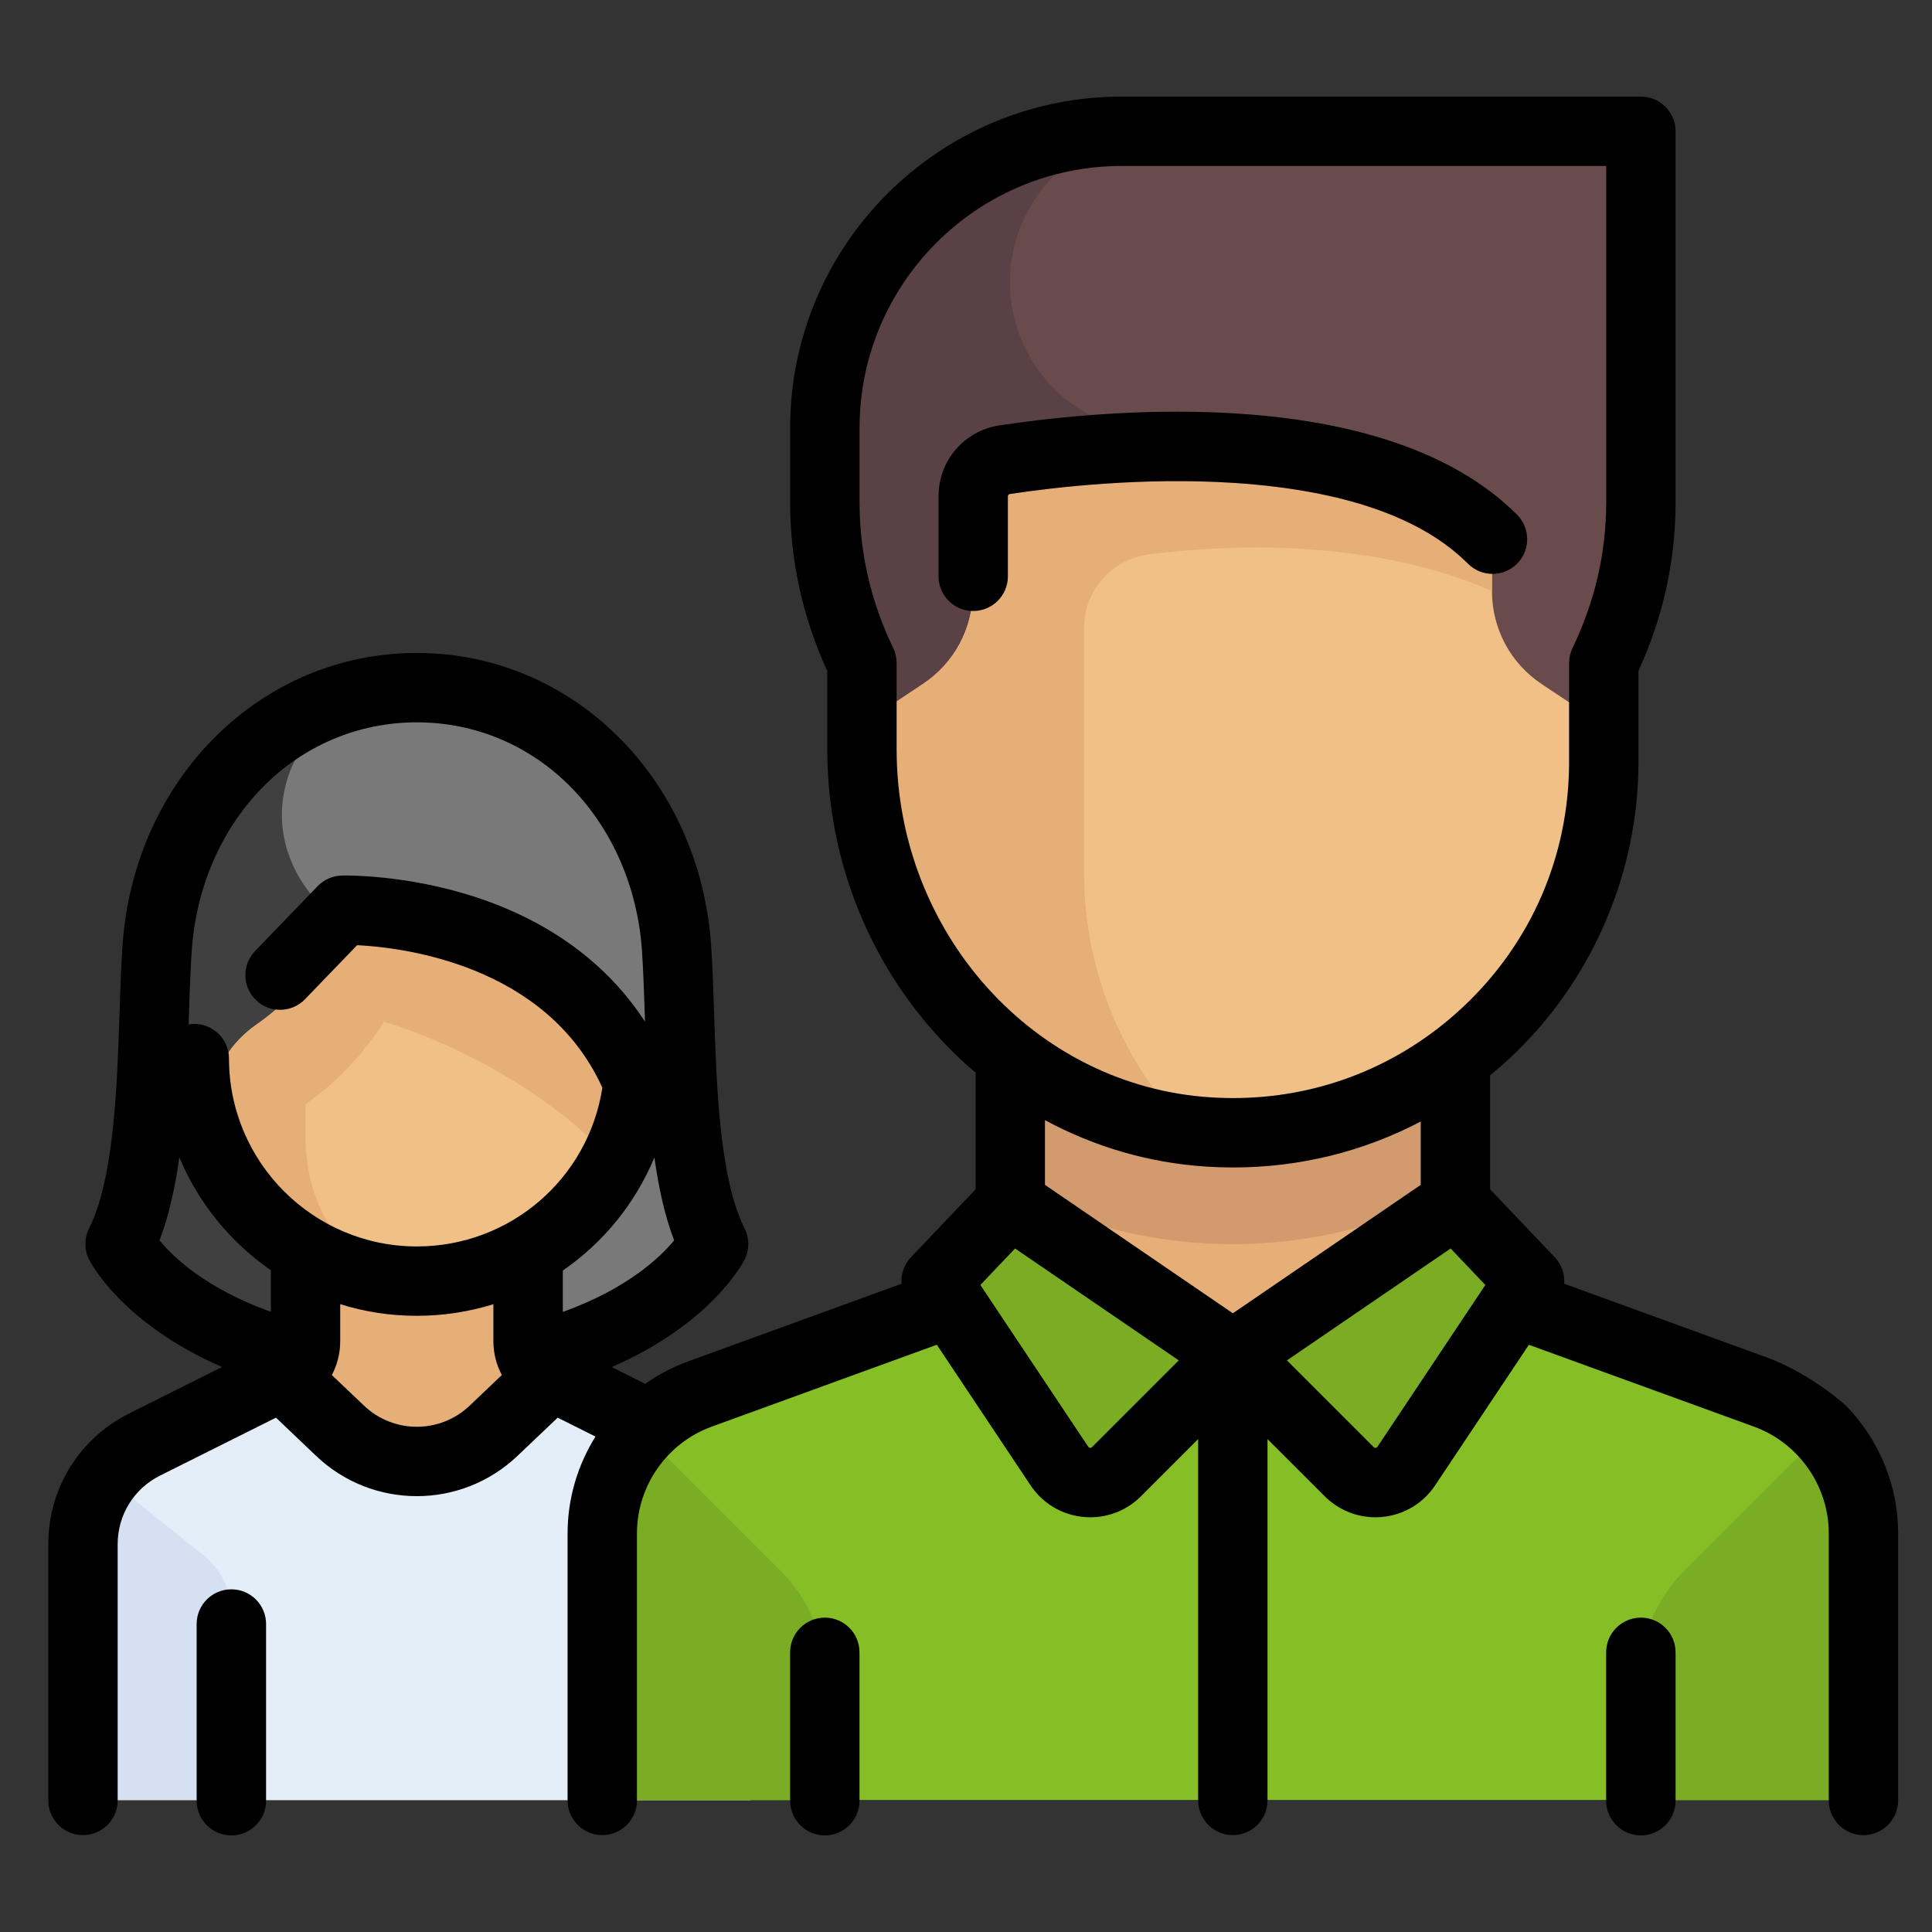 <svg width="32" height="32" viewBox="0 0 32 32" fill="none" xmlns="http://www.w3.org/2000/svg">
<rect x="0" y="0" width="32" height="32" fill="#333333" stroke="none"/>
<path d="M11.2 15.69C11.032 13.321 9.276 11.391 6.902 11.391C4.527 11.391 2.771 13.321 2.603 15.69C2.502 17.102 2.603 19.374 1.989 20.603C1.989 20.603 2.603 21.831 4.868 22.447L8.948 22.445C11.2 21.831 11.815 20.603 11.815 20.603C11.2 19.374 11.301 17.102 11.2 15.69Z" fill="#797979"/>
<path d="M6.287 15.694C3.921 14.511 4.408 12.192 6.094 11.475C4.138 11.856 2.751 13.604 2.603 15.694C2.502 17.106 2.603 19.379 1.989 20.607C1.989 20.607 2.603 21.835 4.868 22.451L6.807 22.45L6.287 15.694Z" fill="#404040"/>
<path d="M11.411 23.925L9.423 22.931C9.007 22.723 8.744 22.298 8.744 21.833L8.744 19.99H5.059V21.833C5.059 22.298 4.797 22.723 4.381 22.931L2.393 23.925C1.769 24.237 1.375 24.875 1.375 25.573V29.816H12.429V25.573C12.429 24.875 12.035 24.237 11.411 23.925Z" fill="#E6AF78"/>
<path d="M12.429 25.57C12.429 24.872 12.035 24.235 11.41 23.922L9.423 22.929C9.309 22.872 9.209 22.795 9.12 22.709L8.415 23.494C7.583 24.42 6.221 24.42 5.388 23.494L4.683 22.709C4.594 22.795 4.495 22.872 4.381 22.929L2.393 23.922C1.769 24.234 1.375 24.872 1.375 25.57V29.814H12.429L12.429 25.57Z" fill="#E4EEF9"/>
<path d="M6.902 21.222C5.494 21.222 4.271 20.433 3.651 19.273C3.229 18.484 3.504 17.495 4.235 16.98C4.375 16.881 4.52 16.769 4.663 16.641C5.102 16.25 5.359 15.836 5.504 15.533C5.628 15.274 5.914 15.127 6.193 15.198C8.361 15.751 9.836 16.88 10.367 17.338C10.509 17.459 10.59 17.638 10.575 17.824C10.429 19.725 8.84 21.222 6.902 21.222Z" fill="#F0C087"/>
<path d="M10.367 17.337C9.835 16.879 8.362 15.751 6.195 15.199C5.915 15.127 5.628 15.275 5.503 15.535C5.393 15.764 5.211 16.056 4.942 16.354C4.942 16.355 4.942 16.356 4.942 16.357C4.858 16.451 4.769 16.546 4.663 16.641C4.526 16.763 4.388 16.873 4.252 16.967C3.386 17.567 3.256 18.667 3.787 19.502C4.346 20.381 5.269 21.005 6.343 21.17C5.608 20.669 5.059 19.991 5.059 18.765V18.29C5.199 18.187 5.339 18.085 5.481 17.959C5.822 17.654 6.12 17.302 6.359 16.922C8.013 17.439 9.135 18.299 9.56 18.664C9.676 18.766 9.839 18.91 10.177 19.227C10.394 18.885 10.545 18.22 10.576 17.823C10.59 17.637 10.508 17.458 10.367 17.337Z" fill="#E6AF78"/>
<path d="M1.749 24.462C1.512 24.776 1.375 25.161 1.375 25.569V29.812H3.831V26.718C3.831 26.345 3.662 25.992 3.37 25.759L1.749 24.462Z" fill="#D5E0F2"/>
<path d="M12.055 24.462C12.291 24.776 12.429 25.161 12.429 25.569V29.812H9.973V26.718C9.973 26.345 10.142 25.992 10.434 25.759L12.055 24.462Z" fill="#C7CFE2"/>
<path d="M29.236 23.083L24.098 21.215L20.413 22.443L16.728 21.215L11.589 23.083C10.619 23.436 9.972 24.359 9.972 25.392V29.813H30.853V25.392C30.853 24.359 30.207 23.436 29.236 23.083Z" fill="#86BE26"/>
<path d="M30.192 23.722C30.607 24.167 30.853 24.759 30.853 25.395V29.816H27.168V27.763C27.168 27.111 27.427 26.487 27.888 26.026L30.192 23.722Z" fill="#7AAD23"/>
<path d="M27.168 8.551V3.406C27.168 2.728 26.618 2.178 25.94 2.178H18.57C15.857 2.178 13.657 4.377 13.657 7.091V8.551C13.657 9.211 13.763 9.867 13.972 10.493L14.177 11.106C14.239 11.294 14.271 11.491 14.271 11.689V12.004H26.554V11.689C26.554 11.491 26.586 11.294 26.648 11.106L26.853 10.493C27.061 9.867 27.168 9.211 27.168 8.551Z" fill="#5A4146"/>
<path d="M16.728 4.673C16.728 6.051 17.845 7.168 19.223 7.168H19.568L19.735 12.004H26.554V11.689C26.554 11.491 26.586 11.294 26.648 11.106L26.853 10.493C27.062 9.867 27.168 9.211 27.168 8.551V3.406C27.168 2.728 26.618 2.178 25.94 2.178H19.223C17.845 2.178 16.728 3.295 16.728 4.673Z" fill="#694B4B"/>
<path d="M24.097 16.922H16.727V22.449H24.097V16.922Z" fill="#E6AF78"/>
<path d="M16.728 19.701C17.831 20.277 19.082 20.607 20.413 20.607C21.743 20.607 22.994 20.277 24.097 19.701V16.922H16.728V19.701Z" fill="#D29B6E"/>
<path d="M20.412 22.45L18.454 24.409C18.19 24.672 17.755 24.642 17.53 24.346L15.499 21.67L16.03 20.55C16.187 20.22 16.596 20.099 16.907 20.291L20.412 22.45Z" fill="#7AAD23"/>
<path d="M20.413 22.45L22.371 24.409C22.634 24.672 23.07 24.642 23.295 24.346L25.326 21.67L24.794 20.55C24.638 20.22 24.229 20.099 23.918 20.291L20.413 22.45Z" fill="#7AAD23"/>
<path d="M20.413 18.765C17.021 18.765 14.271 16.015 14.271 12.623V12.009L15.293 11.328C15.806 10.986 16.114 10.411 16.114 9.795V7.71C16.114 7.71 21.027 5.868 24.712 8.939C24.712 8.939 24.712 9.357 24.712 9.795C24.712 10.411 25.019 10.986 25.532 11.328L26.554 12.009V12.623C26.554 16.015 23.804 18.765 20.413 18.765Z" fill="#F0C087"/>
<path d="M10.633 23.722C10.219 24.167 9.972 24.759 9.972 25.395V29.816H13.657V27.763C13.657 27.111 13.399 26.487 12.938 26.026L10.633 23.722Z" fill="#7AAD23"/>
<path d="M19.036 9.181C20.372 9.013 22.709 8.917 24.712 9.789C24.712 9.542 24.712 8.933 24.712 8.933C21.027 5.862 16.114 7.704 16.114 7.704V9.789C16.114 10.405 15.806 10.98 15.293 11.322L14.271 12.003V12.617C14.271 15.758 16.629 18.343 19.67 18.71H19.671C18.611 17.606 17.956 16.111 17.956 14.46V10.4C17.956 9.778 18.419 9.258 19.036 9.181Z" fill="#E6AF78"/>
<path fill-rule="evenodd" clip-rule="evenodd" d="M29.257 22.481L25.908 21.263C25.92 21.105 25.866 20.945 25.751 20.823L24.681 19.699V17.811C24.794 17.718 24.905 17.622 25.014 17.521C26.364 16.255 27.138 14.468 27.138 12.618V11.111C27.546 10.223 27.753 9.285 27.753 8.318V2.174C27.753 1.857 27.495 1.6 27.178 1.6H18.577C15.55 1.6 13.087 4.062 13.087 7.089V8.318C13.087 9.285 13.294 10.224 13.702 11.111V12.408C13.702 14.556 14.657 16.491 16.159 17.767V19.699L15.089 20.823C14.974 20.945 14.92 21.105 14.932 21.263L11.397 22.549C11.141 22.642 10.903 22.768 10.687 22.921L10.132 22.643C11.784 21.924 12.308 20.912 12.333 20.862C12.414 20.701 12.414 20.51 12.333 20.348C11.918 19.52 11.868 18.001 11.828 16.781C11.815 16.375 11.802 15.991 11.778 15.649C11.582 12.893 9.486 10.815 6.904 10.815C4.321 10.815 2.226 12.893 2.03 15.649C2.006 15.991 1.993 16.375 1.98 16.781C1.939 18.001 1.889 19.52 1.475 20.348C1.394 20.51 1.394 20.7 1.475 20.862C1.5 20.912 2.023 21.922 3.678 22.642L2.136 23.413C1.312 23.826 0.8 24.654 0.8 25.576V29.821C0.8 30.138 1.057 30.395 1.375 30.395C1.692 30.395 1.949 30.138 1.949 29.821V25.576C1.949 25.092 2.218 24.657 2.65 24.441L4.571 23.481L5.238 24.116C5.705 24.56 6.305 24.781 6.904 24.781C7.503 24.781 8.102 24.559 8.569 24.116L9.237 23.481L9.863 23.794C9.568 24.266 9.401 24.819 9.401 25.398V29.821C9.401 30.138 9.658 30.395 9.976 30.395C10.293 30.395 10.55 30.138 10.55 29.821V25.398C10.55 24.61 11.048 23.898 11.79 23.629L15.517 22.273L17.069 24.601C17.267 24.899 17.585 25.09 17.941 25.125C17.98 25.129 18.02 25.131 18.059 25.131C18.373 25.131 18.674 25.007 18.899 24.782L19.845 23.836V29.821C19.845 30.138 20.103 30.395 20.42 30.395C20.737 30.395 20.994 30.138 20.994 29.821V23.836L21.941 24.782C22.166 25.007 22.467 25.131 22.781 25.131C22.82 25.131 22.859 25.129 22.899 25.125C23.255 25.09 23.573 24.899 23.771 24.601L25.323 22.274L29.05 23.629C29.791 23.899 30.29 24.61 30.29 25.398V29.821C30.29 30.138 30.547 30.396 30.864 30.396C31.181 30.396 31.439 30.138 31.439 29.821V25.398C31.439 24.6 31.121 23.85 30.589 23.296C30.395 23.115 29.857 22.699 29.257 22.481ZM9.322 21.044L9.322 21.73C10.395 21.343 10.937 20.823 11.166 20.544C11.009 20.135 10.908 19.666 10.839 19.171C10.521 19.937 9.99 20.584 9.322 21.044ZM4.338 13.052C3.662 13.747 3.25 14.699 3.177 15.731C3.154 16.051 3.141 16.424 3.129 16.819L3.124 16.967C3.154 16.962 3.186 16.959 3.218 16.959C3.535 16.959 3.793 17.216 3.793 17.533C3.793 19.249 5.188 20.645 6.904 20.645C8.447 20.645 9.744 19.525 9.977 18.016C9.048 15.97 6.658 15.692 5.915 15.655L5.052 16.55C4.832 16.778 4.468 16.785 4.24 16.565C4.011 16.345 4.005 15.981 4.225 15.752L5.262 14.677C5.366 14.569 5.509 14.506 5.659 14.502C5.701 14.501 6.692 14.478 7.845 14.848C9.092 15.249 10.058 15.959 10.683 16.922L10.68 16.819C10.667 16.424 10.654 16.051 10.632 15.731C10.558 14.699 10.146 13.747 9.47 13.052C8.788 12.351 7.877 11.964 6.904 11.964C5.931 11.964 5.02 12.351 4.338 13.052ZM2.97 19.168C2.901 19.664 2.799 20.134 2.642 20.544C2.872 20.825 3.411 21.341 4.486 21.728V21.039C3.817 20.576 3.287 19.928 2.97 19.168ZM5.496 22.775L6.03 23.283C6.52 23.748 7.288 23.748 7.778 23.283L8.312 22.775C8.222 22.606 8.172 22.415 8.172 22.214L8.172 21.602C7.771 21.726 7.345 21.794 6.904 21.794C6.462 21.794 6.036 21.727 5.635 21.601V22.214C5.635 22.415 5.586 22.606 5.496 22.775ZM14.851 10.982V12.408C14.851 15.453 17.134 17.987 20.048 18.175C21.409 18.264 22.713 17.871 23.777 17.063C23.78 17.061 23.783 17.058 23.787 17.056C23.939 16.94 24.086 16.815 24.228 16.683C25.364 15.618 25.989 14.175 25.989 12.618V10.982C25.989 10.896 26.009 10.81 26.046 10.732C26.416 9.967 26.604 9.154 26.604 8.318V2.749H18.577C16.184 2.749 14.237 4.696 14.237 7.089V8.318C14.237 9.154 14.424 9.967 14.794 10.732C14.831 10.81 14.851 10.896 14.851 10.982ZM20.426 19.337C20.276 19.337 20.125 19.332 19.974 19.322C19.015 19.26 18.113 18.988 17.308 18.553V19.625L20.42 21.752L23.532 19.625V18.576C22.582 19.074 21.525 19.337 20.426 19.337ZM18.086 23.97L19.524 22.532L16.813 20.679L16.238 21.283L18.025 23.963C18.028 23.968 18.035 23.979 18.054 23.981C18.073 23.983 18.082 23.974 18.086 23.97ZM22.786 23.981C22.805 23.979 22.812 23.968 22.815 23.963L24.602 21.283L24.027 20.679L21.316 22.532L22.754 23.97C22.758 23.974 22.767 23.983 22.786 23.981Z" fill="black"/>
<path d="M3.832 26.324C3.515 26.324 3.257 26.581 3.257 26.899V29.826C3.257 30.143 3.515 30.4 3.832 30.4C4.149 30.4 4.407 30.143 4.407 29.826V26.899C4.407 26.581 4.149 26.324 3.832 26.324Z" fill="black"/>
<path d="M16.694 8.222C16.694 8.202 16.707 8.185 16.724 8.183C17.465 8.071 18.934 7.899 20.457 8C22.249 8.12 23.547 8.569 24.314 9.337C24.539 9.562 24.902 9.562 25.127 9.337C25.351 9.113 25.351 8.749 25.127 8.525C22.954 6.352 18.407 6.767 16.552 7.046C15.969 7.134 15.545 7.629 15.545 8.222V9.545C15.545 9.863 15.802 10.12 16.119 10.12C16.437 10.12 16.694 9.863 16.694 9.545V8.222Z" fill="black"/>
<path d="M13.662 26.793C13.345 26.793 13.087 27.05 13.087 27.368V29.825C13.087 30.142 13.345 30.4 13.662 30.4C13.979 30.4 14.236 30.142 14.236 29.825V27.368C14.236 27.05 13.979 26.793 13.662 26.793Z" fill="black"/>
<path d="M27.178 26.793C26.861 26.793 26.603 27.05 26.603 27.368V29.825C26.603 30.142 26.861 30.4 27.178 30.4C27.495 30.4 27.753 30.142 27.753 29.825V27.368C27.753 27.05 27.495 26.793 27.178 26.793Z" fill="black"/>
</svg>
